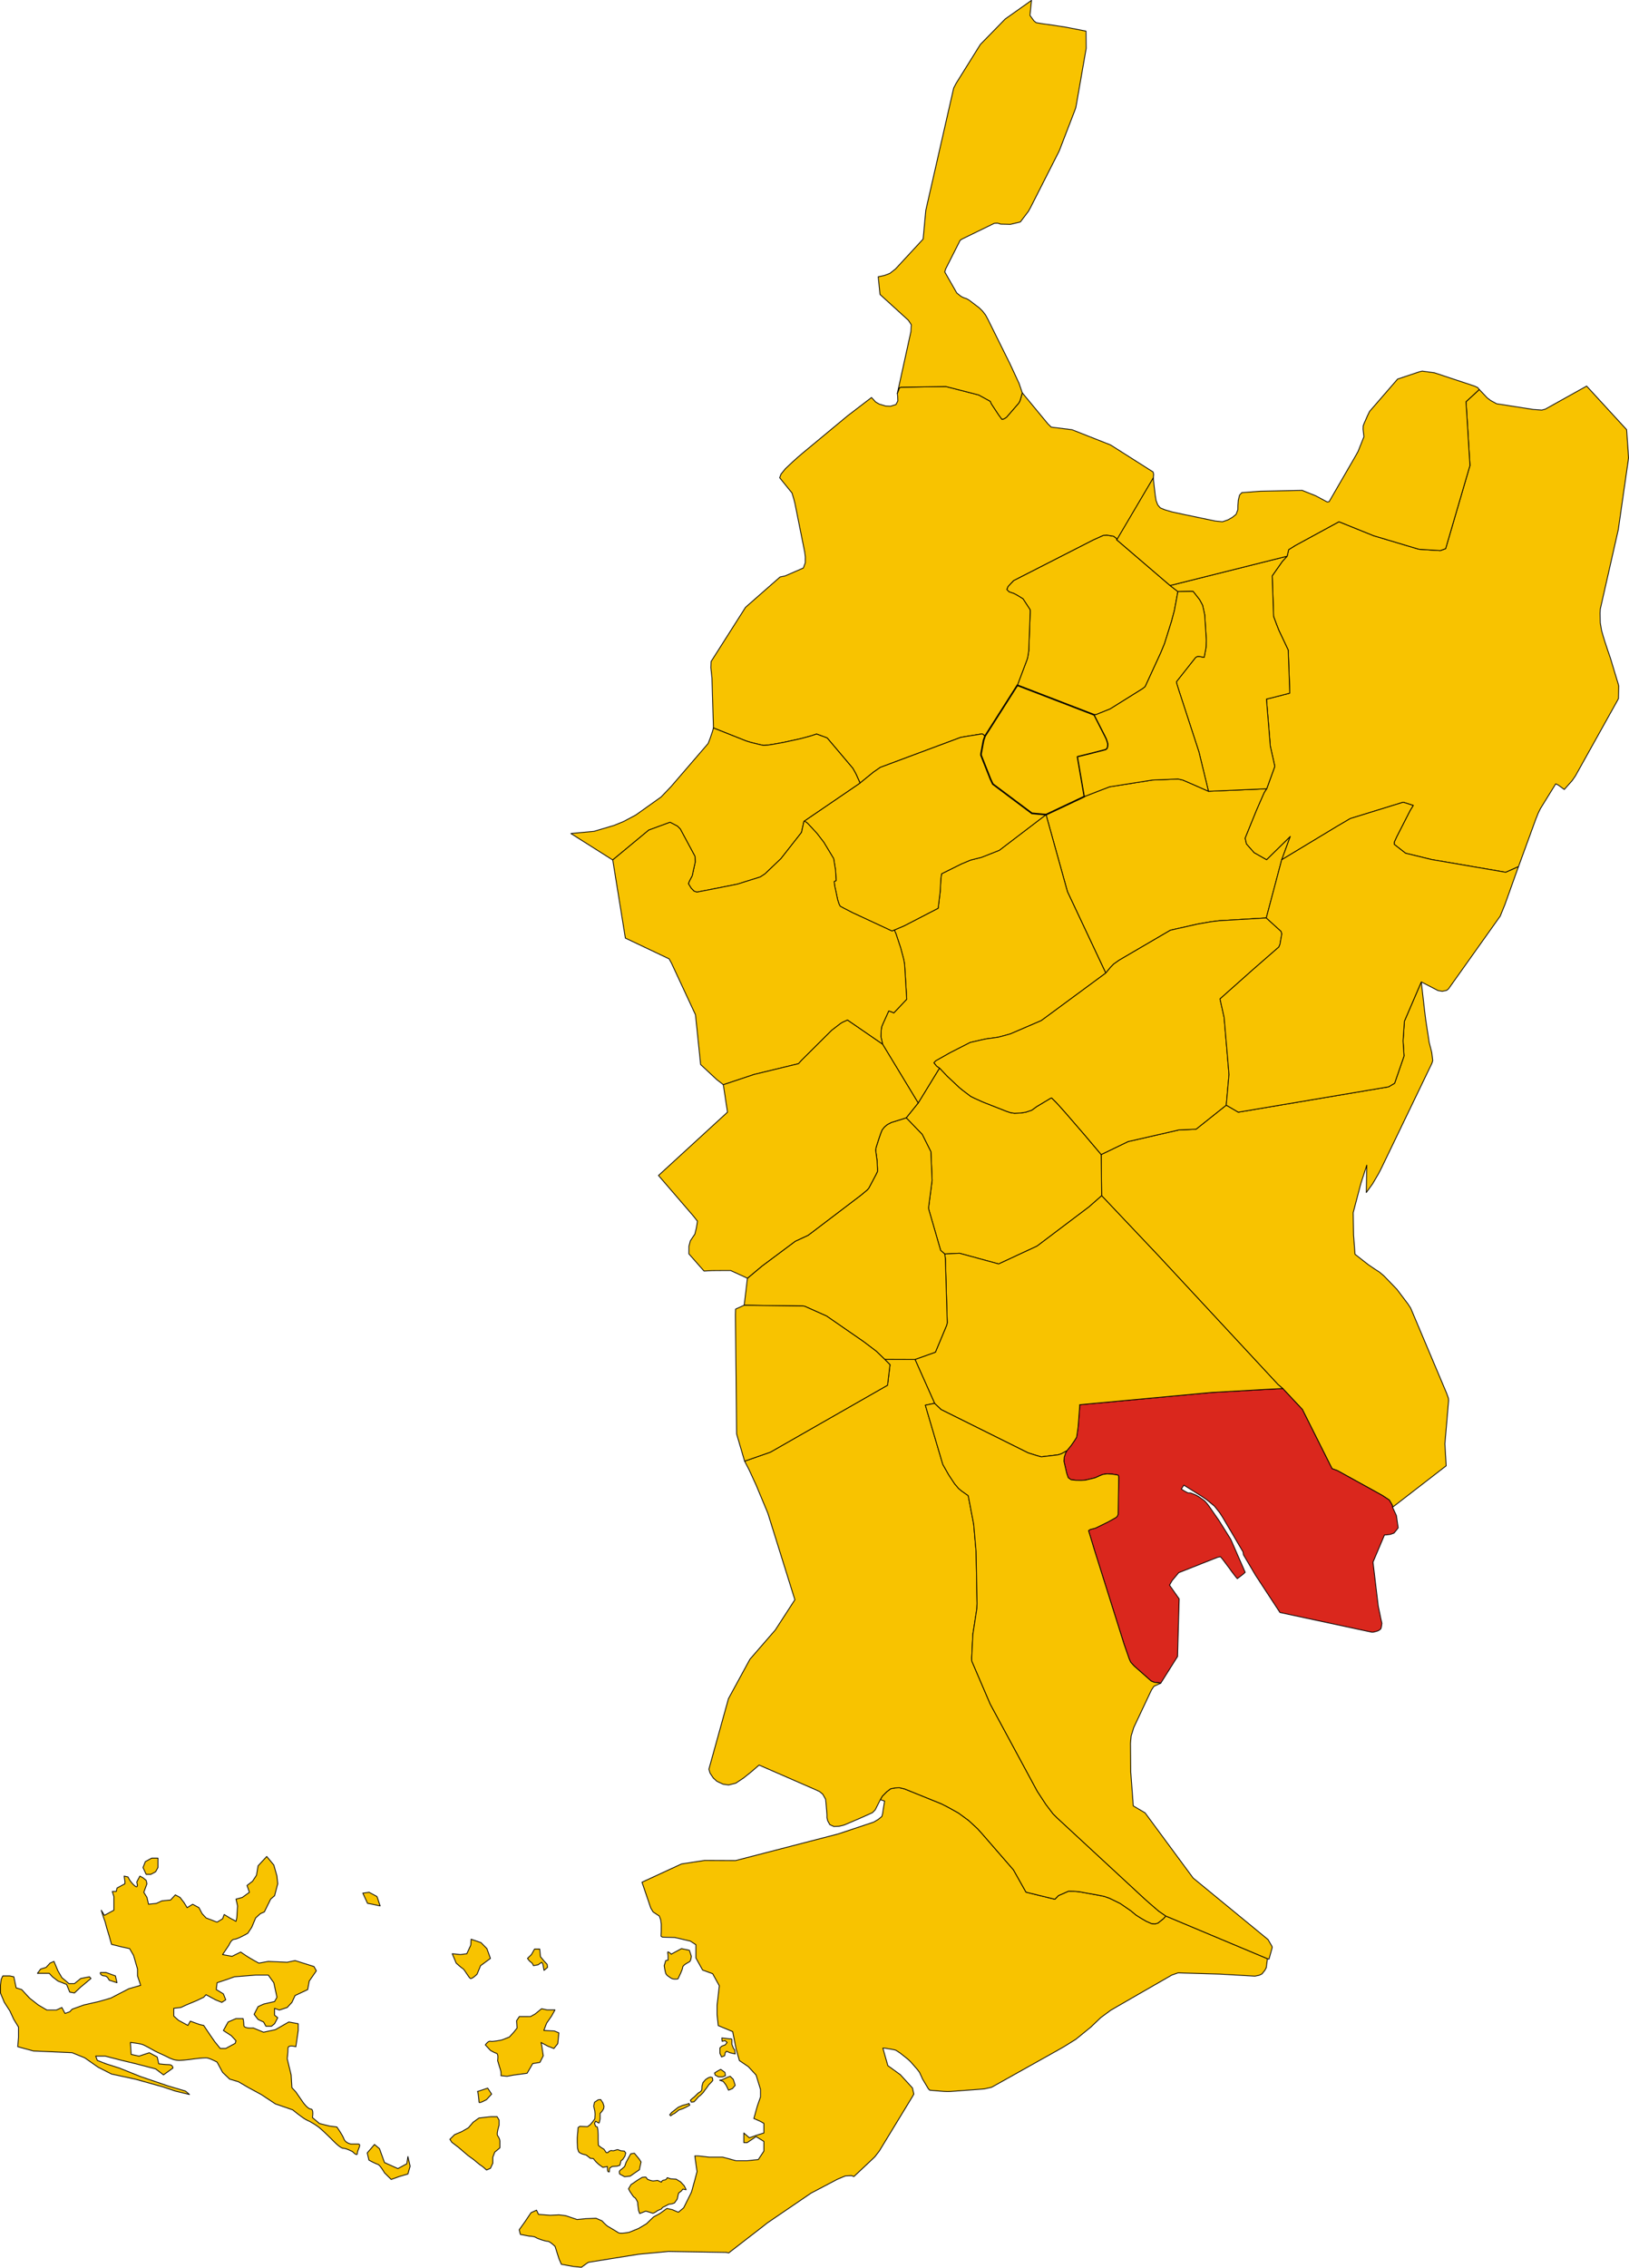 <?xml version="1.0" encoding="UTF-8" standalone="no"?>
<svg height="5653.21" id="svg2" version="1.1" width="4062.907" xmlns="http://www.w3.org/2000/svg" xmlns:cc="http://creativecommons.org/ns#" xmlns:dc="http://purl.org/dc/elements/1.1/" xmlns:rdf="http://www.w3.org/1999/02/22-rdf-syntax-ns#" xmlns:svg="http://www.w3.org/2000/svg">
  <g id="CAPRIVA_DEL_FRIULI" style="stroke-width:0.5;stroke-miterlimit:4;stroke-dasharray:none;stroke:#000000;stroke-opacity:1;stroke-linejoin:round;fill:#f8c300;fill-opacity:1" transform="matrix(32,0,0,32,-10953.988,-10230.457)">
    <path d="m 427.598,375.393 0.167,-0.033 1.067,-0.427 2.556,-1.595 0.182,-0.152 1.211,-2.63 0.294,-0.711 0.547,-1.744 0.224,-0.844 0.272,-1.47 -0.609,-0.469 -4.148,-3.554 -0.036,-0.127 -0.221,-0.16 -0.514,-0.085 -0.008,-10e-4 -0.273,0.018 -0.808,0.365 -6.186,3.156 -0.436,0.463 -0.097,0.235 0.176,0.181 0.397,0.137 0.284,0.156 0.408,0.253 0.545,0.835 0.015,0.138 -0.111,3.058 -0.083,0.517 -0.047,0.175 -0.76,2.011 5.991,2.306 z" id="path82" style="stroke-width:0.062;stroke-miterlimit:4;stroke-dasharray:none"/>
  </g>
  <g id="CORMONS" style="stroke-width:0.5;stroke-miterlimit:4;stroke-dasharray:none;stroke:#000000;stroke-opacity:1;stroke-linejoin:round;fill:#f8c300;fill-opacity:1" transform="matrix(32,0,0,32,-10953.988,-10230.457)">
    <path d="m 419.087,377.043 2.519,-3.956 0.76,-2.011 0.047,-0.175 0.083,-0.517 0.111,-3.058 -0.015,-0.138 -0.545,-0.835 -0.408,-0.253 -0.284,-0.156 -0.397,-0.137 -0.176,-0.181 0.097,-0.235 0.436,-0.463 6.186,-3.156 0.808,-0.365 0.273,-0.018 0.008,0.001 0.514,0.085 0.221,0.16 0.036,0.127 2.843,-4.823 0.028,-0.275 -0.045,-0.193 -3.319,-2.108 -3.001,-1.184 -1.621,-0.202 -0.23,-0.227 -0.027,-0.026 -1.995,-2.414 -0.182,0.619 -0.093,0.172 -0.962,1.111 -0.195,0.122 -0.155,0.036 -0.267,-0.362 -0.329,-0.5 -0.225,-0.342 -0.092,-0.204 -0.903,-0.494 -2.554,-0.656 -3.518,0.054 -0.111,0.061 -0.156,0.426 0.021,0.194 0.016,0.391 -0.15,0.283 -0.418,0.126 -0.378,-0.015 -0.494,-0.146 -0.285,-0.164 -0.326,-0.352 -1.855,1.418 -3.477,2.882 -0.397,0.339 -0.413,0.37 -0.569,0.536 -0.344,0.424 -0.104,0.281 0.96,1.187 0.125,0.404 0.109,0.428 0.758,3.772 0.049,0.374 -0.004,0.464 -0.152,0.403 -1.424,0.619 -0.389,0.08 -2.692,2.363 -2.684,4.223 -0.02,0.478 0.087,0.813 0.115,3.884 2.542,1.01 0.376,0.116 0.721,0.176 0.27,0.057 0.327,-0.024 0.39,-0.058 0.41,-0.072 0.405,-0.074 0.79,-0.171 0.598,-0.131 0.764,-0.208 0.446,-0.148 0.795,0.292 0.055,0.041 1.977,2.338 0.233,0.416 0.33,0.731 1.045,-0.85 0.538,-0.373 6.28,-2.341 1.645,-0.268 0.06,0.027 0.175,0.145 z" id="path148" style="stroke-width:0.062;stroke-miterlimit:4;stroke-dasharray:none"/>
  </g>
  <g id="DOBERDO-_DEL_LAGO" style="stroke-width:0.5;stroke-miterlimit:4;stroke-dasharray:none;stroke:#000000;stroke-opacity:1;stroke-linejoin:round;fill:#f8c300;fill-opacity:1" transform="matrix(32,0,0,32,-10953.988,-10230.457)">
    <path d="m 453.09,396.197 -1.316,3.061 -0.106,1.539 0.078,1.17 -0.735,2.126 -0.472,0.277 -11.714,1.975 -0.936,-0.548 -2.356,1.874 -1.341,0.058 -3.958,0.907 -2.094,1.01 0.034,3.206 4.398,4.646 9.346,10.06 0.374,0.315 1.525,1.627 2.315,4.615 0.421,0.153 3.062,1.69 0.443,0.247 0.534,0.352 0.237,0.402 0.02,0.164 4.18,-3.23 -0.1,-1.713 0.289,-3.363 -0.017,-0.201 -0.149,-0.403 -2.788,-6.602 -0.211,-0.323 -0.858,-1.137 -1.016,-1.053 -0.349,-0.295 -0.352,-0.225 -0.5,-0.341 -0.203,-0.157 -0.197,-0.153 -0.654,-0.515 -0.115,-1.51 -0.028,-1.731 0.603,-2.285 0.392,-1.212 0.065,-0.203 -0.038,2.134 0.487,-0.673 0.456,-0.776 0.191,-0.363 3.984,-8.265 0.059,-0.208 -0.074,-0.623 -0.202,-0.791 -0.147,-0.961 -0.119,-0.769 -0.102,-0.823 -0.247,-2.161 z" id="path160" style="stroke-width:0.062;stroke-miterlimit:4;stroke-dasharray:none"/>
  </g>
  <g id="DOLEGNA_DEL_COLLIO" style="stroke-width:0.5;stroke-miterlimit:4;stroke-dasharray:none;stroke:#000000;stroke-opacity:1;stroke-linejoin:round;fill:#f8c300;fill-opacity:1" transform="matrix(32,0,0,32,-10953.988,-10230.457)">
    <path d="m 412.25,350.354 0.156,-0.426 0.111,-0.061 3.518,-0.054 2.554,0.656 0.903,0.494 0.092,0.204 0.225,0.342 0.329,0.5 0.267,0.362 0.155,-0.036 0.195,-0.122 0.962,-1.111 0.093,-0.172 0.182,-0.619 -0.249,-0.734 -0.705,-1.52 -1.725,-3.475 -0.187,-0.346 -0.237,-0.303 -0.248,-0.246 -0.802,-0.609 -0.179,-0.105 -0.224,-0.072 -0.22,-0.11 -0.329,-0.261 -0.939,-1.645 0.072,-0.232 1.126,-2.227 0.137,-0.096 2.532,-1.233 0.257,-0.011 0.241,0.077 0.748,0.019 0.778,-0.188 0.64,-0.844 0.175,-0.324 2.214,-4.362 1.163,-3.018 0.124,-0.333 0.065,-0.343 0.752,-4.307 -0.014,-1.206 -0.002,-0.131 -1.532,-0.3 -0.861,-0.136 -1.105,-0.156 -0.384,-0.066 -0.17,-0.136 -0.315,-0.432 0.121,-1.171 -2.051,1.452 -1.935,1.982 -1.89,3.03 -0.191,0.367 -2.173,9.527 -0.209,2.24 -2.158,2.333 -0.435,0.339 -0.421,0.16 -0.485,0.102 0.139,1.38 2.212,2.012 0.229,0.351 -0.032,0.528 -1.059,4.82 z" id="path168" style="stroke-width:0.062;stroke-miterlimit:4;stroke-dasharray:none"/>
  </g>
  <g id="FARRA_D-ISONZO" style="stroke-width:0.5;stroke-miterlimit:4;stroke-dasharray:none;stroke:#000000;stroke-opacity:1;stroke-linejoin:round;fill:#f8c300;fill-opacity:1" transform="matrix(32,0,0,32,-10953.988,-10230.457)">
    <path d="m 441.009,391.214 1.202,-4.533 0.669,-1.82 -1.848,1.814 -0.97,-0.55 -0.588,-0.667 -0.012,-0.016 -0.1,-0.441 0.873,-2.146 0.319,-0.733 0.294,-0.667 0.037,-0.057 0.099,-0.154 0.06,-0.093 -4.539,0.193 -1.458,-0.641 -0.541,-0.232 -0.376,-0.085 -2.004,0.084 -3.327,0.525 -0.695,0.266 -0.825,0.32 -0.446,0.173 -2.991,1.411 1.669,6.001 2.279,4.841 0.707,1.499 0.357,-0.433 0.259,-0.268 0.422,-0.299 3.996,-2.336 0.481,-0.11 1.612,-0.363 0.502,-0.089 0.535,-0.094 0.477,-0.06 0.205,-0.026 3.667,-0.216 z" id="path194" style="stroke-width:0.062;stroke-miterlimit:4;stroke-dasharray:none"/>
  </g>
  <g id="FOGLIANO_REDIPUGLIA" style="stroke-width:0.5;stroke-miterlimit:4;stroke-dasharray:none;stroke:#000000;stroke-opacity:1;stroke-linejoin:round;fill:#f8c300;fill-opacity:1" transform="matrix(32,0,0,32,-10953.988,-10230.457)">
    <path d="m 428.14,409.646 -0.088,-0.104 -0.045,-0.053 -1.149,-1.359 -1.453,-1.683 -0.428,-0.482 -0.368,-0.401 -0.333,-0.327 -0.083,0.027 -1.09,0.653 -0.376,0.276 -0.458,0.153 -0.427,0.067 -0.478,0.017 -0.298,-0.049 -0.312,-0.104 -1.858,-0.732 -0.656,-0.297 -0.275,-0.138 -0.607,-0.459 -0.27,-0.22 -0.956,-0.898 -0.59,-0.622 -1.663,2.718 -0.934,1.159 1.245,1.288 0.675,1.347 0.097,2.226 -0.275,2.108 0.007,0.138 0.932,3.217 0.32,0.28 1.152,-0.055 3.05,0.831 2.991,-1.39 4.05,-3.056 0.986,-0.868 -0.034,-3.206 z" id="path206" style="stroke-width:0.062;stroke-miterlimit:4;stroke-dasharray:none"/>
  </g>
  <g id="GORIZIA" style="stroke-width:0.5;stroke-miterlimit:4;stroke-dasharray:none;stroke:#000000;stroke-opacity:1;stroke-linejoin:round;fill:#f8c300;fill-opacity:1" transform="matrix(32,0,0,32,-10953.988,-10230.457)">
    <path d="m 442.211,386.681 4.275,-2.582 1.06,-0.622 0.013,-0.008 4.123,-1.271 0.78,0.249 -0.245,0.401 -1.043,2.042 -0.19,0.415 -0.005,0.175 0.88,0.689 0.025,0.006 0.305,0.074 1.704,0.415 3.467,0.594 2.174,0.373 0.142,0.024 0.989,-0.438 1.339,-3.671 0.189,-0.477 0.053,-0.111 0.055,-0.113 0.067,-0.137 1.2,-1.942 0.203,0.101 0.463,0.339 0.613,-0.69 0.25,-0.359 3.266,-5.856 0.094,-0.18 0.021,-0.97 -0.027,-0.122 -0.628,-2.078 -0.189,-0.547 -0.275,-0.835 -0.085,-0.288 -0.129,-0.438 -0.107,-0.627 -0.006,-0.256 -0.011,-0.484 0.019,-0.32 1.402,-6.187 0.804,-5.599 -0.155,-2.196 -3.116,-3.395 -3.225,1.798 -0.268,0.073 -0.66,-0.047 -2.865,-0.448 -0.466,-0.255 -0.268,-0.206 -0.612,-0.648 -1.034,0.951 0.305,4.972 -1.894,6.476 -0.417,0.151 -1.635,-0.103 -0.186,-0.047 -3.373,-1.008 -2.703,-1.091 -3.394,1.847 -0.524,0.327 -0.094,0.393 -0.009,0.038 -0.019,0.081 -0.368,0.397 -0.75,1.067 -0.046,0.067 0.108,3.162 0.216,0.582 0.19,0.486 0.737,1.558 0.118,3.349 -1.381,0.358 -0.346,0.082 -0.091,0.022 0.302,3.674 0.351,1.567 -0.004,0.012 -0.083,0.23 -0.544,1.505 -0.06,0.093 -0.099,0.154 -0.037,0.057 -0.294,0.667 -0.319,0.733 -0.873,2.146 0.1,0.441 0.012,0.016 0.588,0.667 0.97,0.55 1.848,-1.814 -0.669,1.82 z" id="path233" style="stroke-width:0.062;stroke-miterlimit:4;stroke-dasharray:none"/>
  </g>
  <g id="GRADISCA_D-ISONZO" style="stroke-width:0.5;stroke-miterlimit:4;stroke-dasharray:none;stroke:#000000;stroke-opacity:1;stroke-linejoin:round;fill:#f8c300;fill-opacity:1" transform="matrix(32,0,0,32,-10953.988,-10230.457)">
    <path d="m 428.495,395.507 -0.707,-1.499 -2.279,-4.841 -1.669,-6.001 -3.641,2.776 -1.391,0.55 -0.857,0.215 -0.72,0.303 -1.529,0.76 -0.059,0.393 -0.05,0.955 -0.159,1.338 -2.646,1.368 -0.506,0.216 -0.179,0.076 -0.089,0.038 0.126,0.284 0.364,1.092 0.184,0.689 0.059,0.23 0.014,0.057 0.024,0.145 0.01,0.059 0.021,0.13 0.165,2.707 -1.008,1.066 -0.086,-0.042 -0.011,-0.005 -0.111,-0.045 -0.186,-0.06 -0.439,0.971 -0.03,0.07 -0.081,0.19 -0.008,0.063 -0.022,0.167 -0.003,0.022 -0.024,0.513 0.069,0.326 0.064,0.274 2.771,4.572 1.663,-2.718 -0.221,-0.148 -0.064,-0.079 -0.151,-0.187 0.14,-0.15 1.116,-0.629 1.562,-0.798 0.264,-0.062 0.125,-0.029 0.061,-0.014 0.386,-0.089 0.008,-0.002 0.057,-0.012 0.009,-0.002 0.206,-0.044 0.163,-0.035 0.448,-0.059 0.203,-0.028 0.22,-0.031 0.028,-0.004 0.11,-0.029 0.412,-0.108 0.447,-0.127 2.392,-1.029 0.252,-0.182 4.783,-3.525 z" id="path236" style="stroke-width:0.062;stroke-miterlimit:4;stroke-dasharray:none"/>
  </g>
  <g id="GRADO" style="stroke-width:0.5;stroke-miterlimit:4;stroke-dasharray:none;stroke:#000000;stroke-opacity:1;stroke-linejoin:round;fill:#f8c300;fill-opacity:1" transform="matrix(4,0,0,4,-2553.988,-2105.396)">
    <path d="m 969.852,1744.497 1.965,-3.457 3.193,0 0.491,4.786 2.211,2.659 1.965,2.127 0.246,1.861 -2.211,1.861 -0.737,-3.989 -0.737,-1.064 -2.211,1.595 -2.948,0.532 c 0,0 -0.491,-1.595 -1.474,-2.127 -0.983,-0.532 -2.211,-2.393 -2.211,-2.393 z" id="path4567" style="stroke-width:0.5;stroke-miterlimit:4;stroke-dasharray:none"/>
    <path d="m 867.479,1868.105 4.516,-5.265 3.126,2.632 3.126,8.649 8.337,3.76 5.558,-3.008 0.695,-4.512 1.39,6.017 -1.39,4.888 -5.21,1.504 -5.21,1.88 -4.168,-4.136 c 0,0 -2.779,-4.888 -4.168,-5.264 -1.39,-0.376 -5.558,-2.632 -5.558,-2.632 z" id="path4565" style="stroke-width:0.5;stroke-miterlimit:4;stroke-dasharray:none"/>
    <path d="m 701.136,1755.665 3.439,0 5.895,2.127 0.983,4.254 -4.913,-1.595 c 0,0 -0.983,-2.659 -2.948,-2.659 -1.965,0 -2.948,-1.595 -2.456,-2.127 z" id="path4563" style="stroke-width:0.5;stroke-miterlimit:4;stroke-dasharray:none"/>
    <path d="m 663.801,1753.538 3.439,-1.064 2.456,-2.659 2.456,-1.064 2.456,5.85 2.456,4.254 4.421,3.723 3.439,0 3.93,-3.191 5.404,-1.064 0.983,1.064 -4.421,3.723 -1.965,1.595 -3.93,3.723 -2.948,-0.532 -1.965,-4.786 -5.404,-2.127 -3.439,-2.659 -1.965,-2.127 -4.421,0 -2.948,0 z" id="path4561" style="stroke-width:0.5;stroke-miterlimit:4;stroke-dasharray:none"/>
    <path d="m 729.138,1686.531 3.93,-2.127 3.93,0 0,5.85 -1.474,2.659 -2.948,1.595 -2.948,0 -1.965,-4.254 z" id="path4559" style="stroke-width:0.5;stroke-miterlimit:4;stroke-dasharray:none"/>
    <path d="m 867.671,1712.589 -2.948,-6.382 3.93,-0.532 4.913,2.659 1.965,5.85 -4.913,-1.064 z" id="path4557" style="stroke-width:0.5;stroke-miterlimit:4;stroke-dasharray:none"/>
    <path d="m 638.747,1763.642 0,4.786 2.456,5.85 3.439,5.318 2.456,5.318 2.948,4.786 0,6.382 -0.491,5.85 9.825,2.659 24.071,1.064 7.86,3.191 8.351,5.85 8.351,4.254 14.738,3.191 17.194,4.786 7.86,2.659 8.843,2.127 -2.456,-2.127 -10.808,-3.191 -17.194,-5.85 -13.264,-5.318 -8.351,-2.659 -5.404,-2.127 -0.983,-2.659 5.895,0 10.316,2.659 8.843,2.127 12.281,3.191 4.913,3.723 5.895,-4.254 c 0,0 0,-2.127 -2.456,-2.127 -2.456,0 -6.386,-0.532 -6.386,-0.532 l -0.983,-4.254 -4.913,-2.659 -6.386,2.127 -4.913,-1.064 -0.491,-7.445 c 0,0 4.913,0.532 6.878,1.064 1.965,0.532 6.386,3.191 8.351,4.254 1.965,1.064 5.895,2.659 7.86,3.723 1.965,1.064 4.421,2.127 7.369,2.127 2.948,0 10.316,-1.064 10.316,-1.064 0,0 4.421,-0.532 6.386,-0.532 1.965,0 6.878,2.659 6.878,2.659 l 3.439,6.382 4.421,4.254 5.404,1.595 6.386,3.723 7.86,4.254 8.843,5.85 10.808,3.723 c 0,0 6.386,5.318 8.843,6.382 2.456,1.064 5.895,3.191 7.86,4.786 1.965,1.595 7.369,6.913 7.369,6.913 0,0 5.404,5.85 7.369,5.85 1.965,0 5.895,2.127 5.895,2.127 0,0 2.948,3.191 2.948,1.064 0,-2.127 2.948,-5.85 0.491,-5.85 -2.456,0 -4.421,0 -4.421,0 0,0 -3.439,-0.532 -4.421,-3.191 -0.983,-2.659 -4.421,-7.445 -4.421,-7.445 l -4.421,-0.532 -6.386,-1.595 -4.421,-3.723 c 0,0 0.983,-5.318 -0.983,-5.318 -1.965,0 -4.913,-4.254 -4.913,-4.254 l -4.421,-6.382 -2.456,-2.659 -0.491,-7.977 -2.456,-10.104 c 0,0 0.491,-3.723 0.491,-6.382 0,-2.659 4.913,-1.064 4.913,-1.064 l 1.474,-10.104 0,-4.254 -5.895,-1.064 -8.351,4.786 -7.369,1.595 -6.386,-2.659 c 0,0 -5.895,0.532 -5.895,-1.595 0,-2.127 -0.491,-4.254 -0.491,-4.254 l -4.421,0 -4.913,2.127 -2.947,5.318 4.912,3.191 2.948,3.191 -0.491,1.595 -5.895,3.191 -3.439,0 -3.439,-4.254 -2.948,-4.254 -3.93,-5.85 -2.456,-0.532 -5.895,-2.127 -1.474,2.659 -5.895,-3.191 -2.948,-2.659 0,-4.786 4.421,-0.532 3.439,-1.595 6.386,-2.659 4.421,-2.127 1.474,-1.595 5.895,3.191 3.93,1.595 2.456,-1.595 -1.474,-3.723 -4.421,-2.659 0.491,-4.254 6.386,-2.127 4.421,-1.595 13.264,-1.064 7.86,0 3.439,4.786 1.965,9.041 -1.474,2.659 -6.878,1.595 -3.439,1.595 -2.456,4.786 2.456,3.191 3.439,1.595 1.474,2.659 3.439,0 1.965,-1.595 1.965,-3.723 -1.965,-1.595 0,-4.254 2.948,1.064 4.913,-1.595 2.948,-3.191 1.965,-4.254 7.86,-3.723 0.983,-5.318 4.421,-6.382 -1.474,-2.659 -11.79,-3.723 -4.913,1.064 -11.79,-0.532 -5.895,1.064 c 0,0 -4.913,-2.659 -7.369,-4.254 -2.456,-1.595 -3.93,-2.659 -3.93,-2.659 l -5.404,2.659 -5.895,-1.064 3.93,-5.85 c 0,0 1.474,-3.723 3.439,-3.723 1.965,0 8.351,-3.723 8.351,-3.723 l 2.456,-3.723 2.456,-5.85 2.948,-2.659 2.456,-1.064 3.93,-7.977 2.456,-2.127 1.965,-7.445 -0.491,-4.786 -1.965,-6.913 -4.421,-5.318 -5.404,5.85 -0.983,5.85 -2.456,3.723 -3.439,2.659 1.474,4.254 -4.421,3.191 -3.93,1.064 0.983,4.254 -0.491,7.445 -0.491,2.127 -3.93,-2.127 -3.439,-2.127 -0.982,2.659 -3.439,2.127 -6.878,-2.659 -2.456,-2.659 -1.965,-3.723 -3.93,-2.127 -3.439,2.127 -1.965,-3.191 -2.456,-3.191 -2.948,-1.595 -2.948,3.191 -5.404,0.532 -3.439,1.595 -4.913,0.532 -0.983,-4.254 -1.965,-3.191 1.965,-5.318 -0.491,-2.127 -1.965,-1.595 -1.965,-1.064 -1.965,3.723 c 0,0 1.474,4.786 -1.474,2.127 -2.948,-2.659 -3.93,-5.318 -3.93,-5.318 l -2.456,-0.532 0.491,3.191 0,1.595 -1.965,1.064 -2.948,1.595 -0.491,2.127 -2.456,0 0.983,3.191 0,6.382 0,2.127 -5.895,3.191 -1.965,-3.191 0.983,3.191 1.474,4.254 0.983,3.723 1.474,4.786 1.474,5.318 6.386,1.595 4.913,1.064 2.456,4.254 2.456,8.509 0,4.254 1.965,5.85 -7.369,2.127 -11.299,5.85 -7.369,2.127 -9.334,2.127 -7.369,2.659 -1.474,1.595 -2.948,1.064 -1.965,-3.723 -3.439,1.595 -5.895,0 -5.404,-3.191 -5.404,-4.254 -4.913,-5.318 -3.439,-1.064 -1.474,-6.913 -2.456,-0.532 -4.421,0 -0.983,2.127 z" id="path4555" style="stroke-width:0.5;stroke-miterlimit:4;stroke-dasharray:none"/>
    <path d="m 937.183,1846.337 7.369,-0.798 3.93,0 1.228,2.127 0,3.191 c 0,0 -1.719,5.318 -0.983,6.382 0.737,1.064 1.474,2.393 1.474,3.457 0,1.064 0,4.254 0,4.254 l -3.193,2.659 -1.228,3.191 0,3.723 -1.474,3.191 -2.456,1.064 c 0,0 -2.211,-2.127 -3.193,-2.659 -0.983,-0.532 -4.667,-3.723 -4.667,-3.723 l -3.684,-2.659 -5.895,-5.052 -4.176,-3.191 -1.228,-1.861 2.948,-2.925 4.421,-1.861 4.176,-2.393 2.948,-3.457 z" id="path4553" style="stroke-width:0.5;stroke-miterlimit:4;stroke-dasharray:none"/>
    <path d="m 936.201,1829.851 6.386,-2.127 2.456,3.723 -3.193,3.457 c 0,0 -4.667,2.659 -4.667,1.595 0,-1.064 -0.737,-7.711 -0.983,-6.647 z" id="path4551" style="stroke-width:0.5;stroke-miterlimit:4;stroke-dasharray:none"/>
    <path d="m 1020.842,1866.789 2.779,-0.752 2.084,0.752 2.084,0.188 0.868,1.128 -0.521,2.068 -1.389,2.068 -1.042,0.752 -0.695,2.82 -1.737,0.564 -3.126,0.188 -1.563,1.128 -0.174,2.256 c 0,0 -0.868,0.188 -1.042,-0.752 -0.174,-0.94 -0.174,-2.632 -0.174,-2.632 l -2.779,0.564 -2.605,-1.88 c 0,0 -0.347,-0.376 -1.216,-1.128 -0.868,-0.752 -2.084,-2.444 -2.084,-2.444 l -1.911,-0.188 -2.605,-2.068 -2.258,-0.564 c 0,0 -2.084,-0.752 -2.432,-1.504 -0.347,-0.752 -0.695,-2.256 -0.695,-2.256 l -0.174,-3.572 c 0,0 0,-2.068 0,-2.82 0,-0.752 0.347,-3.948 0.347,-3.948 l 0.174,-2.444 1.042,-0.752 4.863,0.188 1.737,-1.316 1.563,-1.88 1.216,-1.692 0.174,-2.82 -0.174,-2.068 -0.695,-3.008 0.521,-2.444 2.258,-1.504 1.563,-0.188 1.389,2.068 0.695,2.068 -0.174,1.504 -1.042,1.692 -1.216,1.316 0,1.692 0,1.692 -0.521,2.444 c 0,0 0,0.376 -0.695,0 -0.695,-0.376 -1.563,-0.94 -1.563,-0.94 l -0.695,1.316 0.695,1.88 1.042,0.376 0.347,1.88 0.174,2.82 0,3.384 0.174,3.384 1.389,1.128 2.084,1.316 1.389,2.068 1.042,0 0.695,-0.752 1.216,-0.564 z" id="path4549" style="stroke-width:0.5;stroke-miterlimit:4;stroke-dasharray:none"/>
    <path d="m 1030.221,1871.489 1.563,-2.82 2.258,-0.376 2.953,3.572 1.216,1.88 -1.042,4.888 c 0,0 -1.911,1.316 -2.779,1.88 -0.868,0.564 -2.953,2.068 -2.953,2.068 l -3.474,0.376 -3.126,-1.692 -0.174,-1.316 c 0,0 0,-0.752 0.868,-1.316 0.869,-0.564 2.432,-2.068 2.432,-2.068 l 0.868,-2.444 z" id="path4547" style="stroke-width:0.5;stroke-miterlimit:4;stroke-dasharray:none"/>
    <path d="m 1030.395,1890.479 1.563,-2.632 c 0,0 2.084,-1.316 2.779,-1.88 0.695,-0.564 4.168,-2.632 4.168,-2.632 l 2.258,-0.188 1.216,1.504 c 0,0 2.605,0.94 3.3,0.94 0.695,0 2.779,-0.376 2.779,-0.376 l 2.432,1.128 c 0,0 0.347,-1.316 1.737,-1.316 1.389,0 1.911,-1.504 1.911,-1.504 l 2.258,0.752 3.3,0.188 2.779,1.692 2.258,2.444 1.216,2.444 -2.084,-0.376 -0.869,1.128 -1.737,1.316 -0.347,1.316 -0.521,2.444 -1.737,2.444 -1.737,0.564 -1.737,0.188 -1.389,0.752 -2.605,1.316 -0.695,0.94 -2.258,0.94 -1.042,0.752 -1.389,0.752 -0.695,0.188 -2.432,-0.752 -1.911,-0.564 -1.389,0.564 -2.432,0.94 -0.695,-1.88 c 0,0 -0.174,-2.068 -0.347,-2.82 -0.174,-0.752 -0.174,-2.256 -0.174,-2.256 0,0 -1.216,-2.82 -1.911,-3.008 -0.695,-0.188 -1.911,-2.256 -1.911,-2.256 l -1.042,-1.504 z" id="path4545" style="stroke-width:0.5;stroke-miterlimit:4;stroke-dasharray:none"/>
    <path d="m 969.258,1783.12 2.779,-1.504 4.168,-3.384 3.474,0.752 4.863,0 -2.084,3.76 -3.126,4.512 -1.737,4.513 6.6,0.376 2.779,1.128 -0.695,6.769 -2.432,3.008 -3.821,-1.504 -4.168,-2.256 0.347,1.504 1.042,6.769 -2.084,4.136 -4.516,0.752 -3.474,6.017 -8.337,1.128 -4.168,0.752 -3.821,-0.376 c 0,0 0.347,-1.504 -0.347,-3.76 -0.695,-2.256 -1.737,-5.641 -1.737,-5.641 0,0 0.695,-4.136 -0.695,-4.513 -1.389,-0.376 -3.821,-1.88 -3.821,-1.88 l -3.126,-3.384 c 0,0 1.737,-2.632 3.126,-2.256 1.389,0.376 6.947,-0.752 6.947,-0.752 l 4.863,-1.88 2.779,-3.008 2.084,-2.632 -0.347,-4.512 1.737,-2.632 3.821,0 z" id="path4543" style="stroke-width:0.5;stroke-miterlimit:4;stroke-dasharray:none"/>
    <path d="m 932.271,1734.925 6.141,2.127 3.684,3.723 2.211,6.116 -6.141,4.52 -2.211,5.318 c 0,0 -3.193,3.191 -4.176,2.659 -0.983,-0.532 -3.684,-5.584 -4.667,-6.116 -0.983,-0.532 -4.176,-3.457 -4.176,-3.457 l -2.456,-5.85 5.158,0.532 3.93,-0.532 2.456,-5.318 z" id="path4541" style="stroke-width:0.5;stroke-miterlimit:4;stroke-dasharray:none"/>
    <path d="m 1056.066,1844.342 1.228,-1.462 2.211,-1.728 1.842,-1.462 2.702,-1.196 2.088,-0.532 1.965,-0.665 0.491,1.064 -2.456,1.329 -1.719,0.798 -2.702,0.931 -1.105,0.931 -1.351,1.064 -1.351,0.665 -1.228,0.931 z" id="path4539" style="stroke-width:0.5;stroke-miterlimit:4;stroke-dasharray:none"/>
    <path d="m 1080.015,1821.342 1.474,-0.532 1.228,0.399 0.246,1.728 -0.86,1.064 -1.597,1.595 -1.597,2.26 -0.86,1.064 -0.983,1.462 -1.842,1.861 -1.228,0.931 -1.351,1.595 -1.351,1.462 -1.72,0.266 -0.614,-1.197 1.105,-1.064 1.228,-0.931 1.351,-1.329 1.228,-1.197 1.474,-0.931 c 0,0 0.737,-0.798 0.737,-1.329 0,-0.532 0.123,-2.127 0.123,-2.127 l 0.614,-2.127 1.597,-1.861 z" id="path4537" style="stroke-width:0.5;stroke-miterlimit:4;stroke-dasharray:none"/>
    <path d="m 1090.142,1796.658 3.474,0.376 c 0,0 1.216,-0.376 1.216,0.564 0,0.94 0,2.82 0,2.82 l 1.042,2.632 0.695,0.752 0.347,2.632 -3.3,-0.752 -2.084,-0.94 -0.868,0.94 -0.347,1.88 -1.911,0.752 -1.042,-2.256 0,-3.384 1.216,-1.128 2.084,-0.752 1.216,-1.504 -1.216,-1.128 -1.911,0.376 -0.174,-2.068 z" id="path4535" style="stroke-width:0.5;stroke-miterlimit:4;stroke-dasharray:none"/>
    <path d="m 1087.884,1816.024 2.605,1.88 0.347,2.068 -1.737,0.752 -2.605,0 -2.084,-1.128 -0.347,-1.316 1.737,-1.128 z" id="path4533" style="stroke-width:0.5;stroke-miterlimit:4;stroke-dasharray:none"/>
    <path d="m 1092.226,1820.912 1.563,-0.564 1.911,1.88 1.216,3.76 -1.737,2.068 -2.432,0.94 -1.563,-3.196 -1.737,-2.256 -2.258,-0.752 1.389,-0.188 z" id="path4531" style="stroke-width:0.5;stroke-miterlimit:4;stroke-dasharray:none"/>
    <path d="m 1057.049,1744.231 6.386,-3.457 4.912,1.064 1.228,3.723 c 0,0 -0.245,2.925 -1.228,3.457 -0.983,0.532 -4.176,2.127 -4.176,3.457 0,1.329 -2.947,7.179 -2.947,7.179 0,0 -2.947,0.532 -4.421,-0.532 -1.474,-1.064 -2.702,-1.595 -3.193,-2.925 -0.491,-1.329 -0.983,-4.786 -0.983,-4.786 l 0.983,-3.191 1.474,-0.266 c 0,0 0,-1.595 0,-2.659 0,-1.064 -0.737,-2.925 0.246,-2.393 0.983,0.532 2.211,1.861 1.719,1.329 z" id="path4529" style="stroke-width:0.5;stroke-miterlimit:4;stroke-dasharray:none"/>
    <path d="m 1226.866,1829.774 2.227,0.098 1.946,-0.04 21.128,-1.594 4.632,-1.038 41.406,-23.179 3.61,-2.058 7.505,-4.672 9.426,-7.67 6.048,-5.785 6.236,-4.609 4.206,-2.445 13.274,-7.65 20.626,-11.857 3.887,-1.364 26.11,0.771 21.836,1.254 2.702,-0.554 1.69,-0.814 1.767,-2.195 0.908,-1.636 0.75,-5.682 -63.365,-26.586 -1.407,1.608 -0.508,0.412 -0.25,0.203 -2.804,2.221 -1.834,0.469 -2.143,-0.19 -3.277,-1.454 -3.376,-1.966 -3.015,-1.912 -3.197,-2.665 -6.636,-4.55 -6.588,-3.213 -3.368,-1.189 -3.358,-0.681 -12.321,-2.222 -3.418,-0.279 -3.148,-0.048 -6.307,2.748 -2.199,2.273 -18.019,-4.418 -7.822,-13.903 -19.7,-22.681 -2.702,-2.99 -2.69,-2.482 -2.826,-2.609 -6.348,-4.649 -6.495,-3.627 -4.221,-2.147 -22.941,-9.283 -3.123,-0.717 -2.714,0.1 -2.798,0.518 -2.507,1.902 -2.763,2.799 -1.165,2.113 0.798,0.261 1.83,0.597 -1.225,7.8 -0.501,1.83 -2.338,1.894 -2.779,1.616 -22.118,7.372 -63.938,16.57 -19.278,-0.082 -14.35,2.171 -2.189,0.993 -22.55,10.412 5.47,16.093 1.456,2.445 2.033,1.347 1.83,1.182 0.88,2.379 0.359,2.722 -0.016,4.525 -0.14,2.947 0.823,0.591 7.738,0.234 9.726,2.256 3.474,2.256 0,8.273 4.168,7.521 6.253,2.256 4.168,7.521 -1.39,12.033 0,6.017 0.695,6.769 9.031,3.76 2.084,10.529 2.084,7.521 5.558,3.76 4.863,5.264 2.779,9.025 0,4.512 -2.084,6.017 -2.084,7.521 3.474,1.504 2.779,1.504 0,6.017 -4.863,1.504 -4.168,1.504 -3.474,-3.008 0,6.016 2.084,0 5.558,-3.76 4.863,3.008 0,6.017 -3.474,5.264 -6.947,0.752 -6.947,0 -8.337,-2.256 -8.337,0 -6.947,-0.752 -2.084,0 1.389,9.777 -1.389,5.265 -2.084,7.521 -4.863,9.777 -3.314,2.776 -3.684,-1.595 -3.439,-0.798 -4.421,3.191 -3.93,2.127 -4.421,4.254 -4.912,2.925 -5.895,2.393 c 0,0 -5.404,1.064 -6.632,0.266 -1.228,-0.798 -5.649,-3.457 -6.632,-3.989 -0.983,-0.532 -3.684,-3.457 -3.684,-3.457 l -3.684,-1.595 -6.386,0.266 -5.404,0.532 -7.123,-2.393 -4.176,-0.532 -5.404,0.266 -7.369,-0.532 -1.228,-2.659 -3.439,1.595 -3.93,5.85 -3.439,4.786 0.737,2.925 5.649,1.064 c 0,0 2.702,0 3.93,0.798 1.228,0.798 5.895,2.393 7.369,2.393 1.474,0 4.667,3.191 4.667,3.191 l 2.456,7.711 1.474,3.457 7.369,1.329 5.158,0.532 3.215,-2.377 1.208,-0.753 31.127,-4.99 18.724,-1.77 36.008,0.587 1.534,0.336 21.374,-16.538 2.673,-2.122 27.323,-18.618 16.331,-8.579 3.285,-1.401 1.906,-0.755 3.765,-0.168 1.402,0.587 10.799,-10.139 2.278,-2.18 2.781,-3.598 20.452,-33.587 1.085,-1.879 -0.868,-3.833 -7.538,-8.244 -7.801,-5.652 -2.045,-7.12 -1.046,-3.833 1.077,0.025 3.138,0.503 2.704,0.503 1.193,0.335 2.657,1.744 5.051,4.034 1.371,1.308 1.96,2.222 2.378,2.725 1.332,1.795 0.62,1.375 1.232,2.709 3.602,6.055 0.909,0.932 z" id="Go" style="stroke-width:0.5;stroke-miterlimit:4;stroke-dasharray:none"/>
  </g>
  <g id="MARIANO_DEL_FRIULI" style="stroke-width:0.5;stroke-miterlimit:4;stroke-dasharray:none;stroke:#000000;stroke-opacity:1;stroke-linejoin:round;fill:#f8c300;fill-opacity:1" transform="matrix(32,0,0,32,-10953.988,-10230.457)">
    <path d="m 412.015,392.155 0.089,-0.038 0.179,-0.076 0.506,-0.216 2.646,-1.368 0.159,-1.338 0.05,-0.955 0.059,-0.393 1.529,-0.76 0.72,-0.303 0.857,-0.215 1.391,-0.55 3.641,-2.776 -1.101,-0.101 -3.048,-2.282 -0.179,-0.379 -0.74,-1.87 0.009,-0.151 0.187,-1 0.119,-0.339 -0.175,-0.145 -0.06,-0.027 -1.645,0.268 -6.28,2.341 -0.538,0.373 -1.045,0.85 -4.374,2.981 0.074,0.002 0.205,0.149 0.728,0.784 0.542,0.702 0.095,0.158 0.061,0.1 0.611,1.014 0.142,0.864 0.05,0.847 -0.152,0.077 0.039,0.323 0.235,1.104 0.103,0.318 0.087,0.172 0.237,0.132 0.725,0.374 3.086,1.434 0.175,-0.081 z" id="path283" style="stroke-width:0.062;stroke-miterlimit:4;stroke-dasharray:none"/>
  </g>
  <g id="MEDEA" style="stroke-width:0.5;stroke-miterlimit:4;stroke-dasharray:none;stroke:#000000;stroke-opacity:1;stroke-linejoin:round;fill:#f8c300;fill-opacity:1" transform="matrix(32,0,0,32,-10953.988,-10230.457)">
    <path d="m 386.811,384.638 3.257,2.06 2.809,-2.327 1.658,-0.608 0.577,0.302 0.219,0.219 1.145,2.13 0.021,0.442 -0.234,1.072 -0.207,0.39 -0.092,0.229 0.217,0.35 0.218,0.228 0.224,0.08 1.826,-0.356 1.337,-0.267 1.781,-0.559 0.365,-0.239 1.248,-1.19 1.601,-2.04 0.19,-0.87 4.374,-2.981 -0.33,-0.731 -0.233,-0.416 -1.977,-2.338 -0.055,-0.041 -0.795,-0.292 -0.446,0.148 -0.764,0.208 -0.598,0.131 -0.79,0.171 -0.405,0.074 -0.41,0.072 -0.39,0.058 -0.327,0.024 -0.27,-0.057 -0.721,-0.176 -0.376,-0.116 -2.542,-1.01 -0.07,0.26 -0.199,0.586 -0.148,0.37 -2.9,3.367 -0.765,0.797 -1.978,1.407 -0.959,0.508 -0.728,0.297 -1.56,0.462 -1.797,0.168 z" id="path289" style="stroke-width:0.062;stroke-miterlimit:4;stroke-dasharray:none"/>
  </g>
  <g id="MONFALCONE" style="stroke-width:1;stroke-miterlimit:4;stroke-dasharray:none;stroke:#000000;stroke-opacity:1;stroke-linejoin:round;fill:#da271d;fill-opacity:1" transform="matrix(32,0,0,32,-10953.988,-10230.457)">
    <path d="m 450.02,446.171 -0.085,-0.381 -0.064,-0.311 -0.137,-0.661 -0.408,-3.42 0.896,-2.12 0.082,0.002 0.04,8.9e-4 0.338,-0.044 0.283,-0.102 0.015,-0.018 0.153,-0.187 0.155,-0.202 -0.138,-0.956 -0.247,-0.533 -0.053,-0.115 -0.02,-0.164 -0.237,-0.402 -0.534,-0.352 -0.443,-0.247 -3.062,-1.69 -0.421,-0.153 -2.315,-4.615 -1.525,-1.627 -1.314,0.066 -4.227,0.238 -10.292,0.957 -3.1e-4,0.154 -0.122,1.591 -0.082,0.567 -0.038,0.224 -0.163,0.265 -0.265,0.384 -0.328,0.399 -0.105,0.192 -0.007,0.021 -0.092,0.28 -0.024,0.322 0.219,0.95 0.115,0.332 0.221,0.16 0.365,0.04 0.415,0.009 0.277,-0.016 0.058,-0.003 0.763,-0.182 0.329,-0.15 0.269,-0.111 0.33,-0.049 0.423,0.026 0.433,0.073 0.043,0.07 0.007,0.173 -0.044,2.815 -0.069,0.159 -0.099,0.089 -0.634,0.354 -0.971,0.474 -0.405,0.101 -0.068,0.048 -0.06,0.042 0.486,1.596 2.29,7.267 0.398,1.141 0.113,0.247 0.265,0.294 1.335,1.178 0.182,0.074 0.051,0.02 0.522,0.061 1.3,-2.065 0.126,-4.491 -0.751,-1.068 0.196,-0.347 0.521,-0.624 3.036,-1.201 0.216,-0.045 0.193,0.233 0.23,0.307 0.305,0.408 0.096,0.139 0.106,0.141 0.255,0.333 0.13,0.149 0.439,-0.336 0.174,-0.157 -1.106,-2.533 -0.039,-0.074 -0.896,-1.428 -0.781,-1.126 -0.068,-0.093 -0.133,-0.166 -0.073,-0.078 -0.067,-0.071 -0.083,-0.062 -0.147,-0.105 -0.066,-0.046 -0.105,-0.074 -0.055,-0.037 -0.187,-0.108 -0.133,-0.06 -0.257,-0.101 -0.065,-0.023 -0.092,-0.003 -0.043,0.006 -0.043,-0.005 -0.098,-0.039 -0.231,-0.127 -0.095,-0.062 -0.113,-0.074 0.195,-0.303 1.371,0.858 0.335,0.226 0.128,0.1 0.513,0.42 0.069,0.071 0.089,0.111 0.199,0.25 0.089,0.118 0.017,0.023 0.077,0.118 0.082,0.129 0.073,0.116 0.692,1.168 0.22,0.375 0.655,1.114 0.036,0.23 0.944,1.595 1.902,2.9 7.159,1.534 0.114,-0.002 0.131,-0.033 0.177,-0.049 0.058,-0.022 0.063,-0.032 0.079,-0.052 0.049,-0.042 0.043,-0.052 0.014,-0.05 0.018,-0.081 0.04,-0.272 z" id="path304" style="stroke-width:0.062;stroke-miterlimit:4;stroke-dasharray:none"/>
  </g>
  <g id="MORARO" style="fill:#f8c300;fill-opacity:1;stroke:#000000;stroke-width:0.125;stroke-linejoin:round;stroke-miterlimit:4;stroke-opacity:1;stroke-dasharray:none" transform="matrix(32,0,0,32,-10953.988,-10230.457)">
    <path d="m 426.831,381.756 -0.532,-3.093 1.061,-0.26 1.136,-0.292 0.116,-0.099 0.025,-0.085 0.023,-0.077 0.013,-0.185 -0.058,-0.21 -0.075,-0.209 -0.113,-0.23 -0.828,-1.622 -5.991,-2.306 -2.519,3.956 -0.119,0.339 -0.187,1 -0.009,0.151 0.74,1.87 0.179,0.379 3.048,2.282 1.101,0.101 2.991,-1.411 z" id="path316" style="stroke-width:0.125;stroke-miterlimit:4;stroke-dasharray:none"/>
  </g>
  <g id="MOSSA" style="fill:#f8c300;fill-opacity:1;stroke:#000000;stroke-width:0.062;stroke-linejoin:round;stroke-miterlimit:4;stroke-opacity:1;stroke-dasharray:none" transform="matrix(32,0,0,32,-10953.988,-10230.457)">
    <path d="m 436.502,381.344 4.539,-0.193 0.544,-1.505 0.083,-0.23 0.004,-0.012 -0.351,-1.567 -0.302,-3.674 0.091,-0.022 0.346,-0.082 1.381,-0.358 -0.118,-3.349 -0.737,-1.558 -0.19,-0.486 -0.216,-0.582 -0.108,-3.162 0.046,-0.067 0.75,-1.067 0.368,-0.397 -9.124,2.285 0.609,0.469 0.954,-0.016 0.171,0.003 0.062,0.002 0.074,0.094 0.433,0.554 0.232,0.431 0.165,0.758 0.121,1.946 -0.017,0.515 -0.016,0.141 -0.129,0.686 -0.099,-0.004 -0.264,-0.056 -0.161,-0.002 -0.125,0.065 -0.046,0.046 -1.467,1.856 0.008,0.099 0.155,0.503 1.588,4.867 0.745,3.069 z" id="path328" style="stroke-width:0.062;stroke-miterlimit:4;stroke-dasharray:none"/>
  </g>
  <g id="ROMANS_D-ISONZO" style="fill:#f8c300;fill-opacity:1;stroke:#000000;stroke-width:0.062;stroke-linejoin:round;stroke-miterlimit:4;stroke-opacity:1;stroke-dasharray:none" transform="matrix(32,0,0,32,-10953.988,-10230.457)">
    <path d="m 411.107,401.056 -0.064,-0.274 -0.069,-0.326 0.024,-0.513 0.003,-0.022 0.022,-0.167 0.008,-0.063 0.081,-0.19 0.03,-0.07 0.439,-0.971 0.186,0.06 0.111,0.045 0.011,0.005 0.086,0.042 1.008,-1.066 -0.165,-2.707 -0.021,-0.13 -0.01,-0.059 -0.024,-0.145 -0.014,-0.057 -0.059,-0.23 -0.184,-0.689 -0.364,-1.092 -0.126,-0.284 -0.175,0.081 -3.086,-1.434 -0.725,-0.374 -0.237,-0.132 -0.087,-0.172 -0.103,-0.318 -0.235,-1.104 -0.039,-0.323 0.152,-0.077 -0.05,-0.847 -0.142,-0.864 -0.611,-1.014 -0.061,-0.1 -0.095,-0.158 -0.542,-0.702 -0.728,-0.784 -0.205,-0.149 -0.074,-0.002 -0.19,0.87 -1.601,2.04 -1.248,1.19 -0.365,0.239 -1.781,0.559 -1.337,0.267 -1.826,0.356 -0.224,-0.08 -0.218,-0.228 -0.217,-0.35 0.092,-0.229 0.207,-0.39 0.234,-1.072 -0.021,-0.442 -1.145,-2.13 -0.219,-0.219 -0.577,-0.302 -1.658,0.608 -2.809,2.327 0.984,6.089 3.409,1.617 0.183,0.329 1.874,4.029 0.4,3.875 1.264,1.179 0.509,0.394 2.397,-0.799 3.464,-0.84 0.048,-0.053 0.191,-0.214 2.353,-2.337 0.657,-0.505 0.157,-0.101 0.141,-0.066 0.266,-0.12 2.742,1.885 z" id="path454" style="stroke-width:0.062;stroke-miterlimit:4;stroke-dasharray:none"/>
  </g>
  <g id="RONCHI_DEI_LEGIONARI" style="fill:#f8c300;fill-opacity:1;stroke:#000000;stroke-width:0.062;stroke-linejoin:round;stroke-miterlimit:4;stroke-opacity:1;stroke-dasharray:none" transform="matrix(32,0,0,32,-10953.988,-10230.457)">
    <path d="m 413.629,425.608 1.527,3.419 0.504,0.48 6.778,3.371 0.358,0.115 0.272,0.084 0.023,0.007 0.053,0.016 0.326,0.092 1.296,-0.156 0.254,-0.076 0.444,-0.241 0.328,-0.399 0.265,-0.384 0.163,-0.265 0.038,-0.224 0.082,-0.567 0.122,-1.591 3.1e-4,-0.154 10.292,-0.957 4.227,-0.238 1.314,-0.066 -0.374,-0.315 -9.346,-10.06 -4.398,-4.646 -0.986,0.868 -4.05,3.056 -2.991,1.39 -3.05,-0.831 -1.152,0.055 0.049,0.372 0.145,5.002 -0.015,0.056 -0.04,0.148 -0.866,2.072 -1.59,0.567 z" id="path457" style="stroke-width:0.062;stroke-miterlimit:4;stroke-dasharray:none"/>
  </g>
  <g id="SAGRADO" style="fill:#f8c300;fill-opacity:1;stroke:#000000;stroke-width:0.062;stroke-linejoin:round;stroke-miterlimit:4;stroke-opacity:1;stroke-dasharray:none" transform="matrix(32,0,0,32,-10953.988,-10230.457)">
    <path d="m 428.14,409.646 2.094,-1.01 3.958,-0.907 1.341,-0.058 2.356,-1.874 0.217,-2.385 -0.383,-4.459 -0.32,-1.433 2.576,-2.29 1.879,-1.638 0.129,-0.109 0.088,-0.208 0.149,-0.834 -0.066,-0.19 -1.147,-1.039 -3.667,0.216 -0.205,0.026 -0.477,0.06 -0.535,0.094 -0.502,0.089 -1.612,0.363 -0.481,0.11 -3.996,2.336 -0.422,0.299 -0.259,0.268 -0.357,0.433 -4.783,3.525 -0.252,0.182 -2.392,1.029 -0.447,0.127 -0.412,0.108 -0.11,0.029 -0.028,0.004 -0.22,0.031 -0.203,0.028 -0.448,0.059 -0.163,0.035 -0.206,0.044 -0.009,0.002 -0.057,0.012 -0.008,0.002 -0.386,0.089 -0.061,0.014 -0.125,0.029 -0.264,0.062 -1.562,0.798 -1.116,0.629 -0.14,0.15 0.151,0.187 0.064,0.079 0.221,0.148 0.59,0.622 0.956,0.898 0.27,0.22 0.607,0.459 0.275,0.138 0.656,0.297 1.858,0.732 0.312,0.104 0.298,0.049 0.478,-0.017 0.427,-0.067 0.458,-0.153 0.376,-0.276 1.09,-0.653 0.083,-0.027 0.333,0.327 0.368,0.401 0.428,0.482 1.453,1.683 1.149,1.359 0.045,0.053 0.088,0.104 z" id="path472" style="stroke-width:0.062;stroke-miterlimit:4;stroke-dasharray:none"/>
  </g>
  <g id="SAN_CANZIAN_D-ISONZO" style="fill:#f8c300;fill-opacity:1;stroke:#000000;stroke-width:0.062;stroke-linejoin:round;stroke-miterlimit:4;stroke-opacity:1;stroke-dasharray:none" transform="matrix(32,0,0,32,-10953.988,-10230.457)">
    <path d="m 410.929,459.903 0.146,-0.264 0.345,-0.35 0.313,-0.238 0.35,-0.065 0.339,-0.013 0.39,0.09 2.868,1.16 0.528,0.268 0.812,0.453 0.793,0.581 0.353,0.326 0.336,0.31 0.338,0.374 2.462,2.835 0.978,1.738 2.252,0.552 0.275,-0.284 0.788,-0.344 0.394,0.006 0.427,0.035 1.54,0.278 0.42,0.085 0.421,0.149 0.823,0.402 0.83,0.569 0.4,0.333 0.377,0.239 0.422,0.246 0.41,0.182 0.268,0.024 0.229,-0.059 0.35,-0.278 0.031,-0.025 0.064,-0.051 0.176,-0.201 -0.555,-0.382 -0.752,-0.649 -0.417,-0.372 -0.71,-0.659 -6.031,-5.577 -0.324,-0.322 -0.557,-0.733 -0.672,-1.026 -3.667,-6.794 -1.435,-3.343 -0.009,-0.243 0.087,-1.825 0.314,-2.021 0.017,-0.396 -0.076,-4.051 -0.187,-2.128 -0.427,-2.23 -0.055,-0.037 -0.148,-0.104 -0.302,-0.212 -0.243,-0.202 -0.308,-0.362 -0.461,-0.697 -0.464,-0.818 -1.361,-4.613 0.722,-0.145 -1.527,-3.419 -2.363,-0.009 0.413,0.416 -0.191,1.602 -9.13,5.214 -2.011,0.702 0.343,0.66 0.559,1.216 0.909,2.18 2.106,6.742 -1.524,2.353 -1.977,2.279 -1.673,3.068 -1.528,5.502 0.094,0.307 0.159,0.24 0.095,0.143 0.281,0.252 0.477,0.225 0.432,0.06 0.558,-0.138 0.603,-0.401 0.577,-0.46 0.638,-0.551 4.334,1.889 0.376,0.173 0.251,0.206 0.225,0.397 0.031,0.308 0.022,0.261 0.05,0.634 1.9e-4,0.228 0.059,0.246 0.165,0.3 0.312,0.142 0.409,-0.015 0.392,-0.096 1.236,-0.528 0.967,-0.433 0.222,-0.224 0.402,-0.796 z" id="path475" style="stroke-width:0.062;stroke-miterlimit:4;stroke-dasharray:none"/>
  </g>
  <g id="SAN_FLORIANO_DEL_COLLIO" style="fill:#f8c300;fill-opacity:1;stroke:#000000;stroke-width:0.062;stroke-linejoin:round;stroke-miterlimit:4;stroke-opacity:1;stroke-dasharray:none" transform="matrix(32,0,0,32,-10953.988,-10230.457)">
    <path d="m 433.508,365.317 9.124,-2.285 0.019,-0.081 0.009,-0.038 0.094,-0.393 0.524,-0.327 3.394,-1.847 2.703,1.091 3.373,1.008 0.186,0.047 1.635,0.103 0.417,-0.151 1.894,-6.476 -0.305,-4.972 1.034,-0.951 -0.12,-0.146 -0.246,-0.118 -3.127,-1.037 -0.624,-0.087 -0.333,-0.045 -0.205,0.049 -1.712,0.572 -2.178,2.512 -0.142,0.285 -0.287,0.65 -0.076,0.196 -0.008,0.261 0.035,0.329 0.03,0.261 -0.455,1.143 -0.195,0.35 -2.062,3.566 -0.142,0.024 -0.899,-0.482 -1.058,-0.424 -3.263,0.066 -1.438,0.109 -0.178,0.19 -0.098,0.389 -0.031,0.401 -0.006,0.358 -0.141,0.357 -0.286,0.231 -0.349,0.199 -0.422,0.143 -0.564,-0.056 -2.45,-0.512 -0.936,-0.203 -0.566,-0.168 -0.335,-0.146 -0.193,-0.224 -0.133,-0.352 -0.067,-0.424 -0.15,-1.328 -2.843,4.823 4.148,3.554 z" id="path484" style="stroke-width:0.062;stroke-miterlimit:4;stroke-dasharray:none"/>
  </g>
  <g id="SAN_LORENZO_ISONTINO" style="fill:#f8c300;fill-opacity:1;stroke:#000000;stroke-width:0.062;stroke-linejoin:round;stroke-miterlimit:4;stroke-opacity:1;stroke-dasharray:none" transform="matrix(32,0,0,32,-10953.988,-10230.457)">
    <path d="m 426.831,381.756 0.446,-0.173 0.825,-0.32 0.695,-0.266 3.327,-0.525 2.004,-0.084 0.376,0.085 0.541,0.232 1.458,0.641 -0.745,-3.069 -1.588,-4.867 -0.155,-0.503 -0.008,-0.099 1.467,-1.856 0.046,-0.046 0.125,-0.065 0.161,0.002 0.264,0.056 0.099,0.004 0.129,-0.686 0.016,-0.141 0.017,-0.515 -0.121,-1.946 -0.165,-0.758 -0.232,-0.431 -0.433,-0.554 -0.074,-0.094 -0.062,-0.002 -0.171,-0.003 -0.954,0.016 -0.272,1.47 -0.224,0.844 -0.547,1.744 -0.294,0.711 -1.211,2.63 -0.182,0.152 -2.556,1.595 -1.067,0.427 -0.167,0.033 0.828,1.622 0.113,0.23 0.075,0.209 0.058,0.21 -0.013,0.185 -0.023,0.077 -0.025,0.085 -0.116,0.099 -1.136,0.292 -1.061,0.26 0.532,3.093 z" id="path499" style="stroke-width:0.062;stroke-miterlimit:4;stroke-dasharray:none"/>
  </g>
  <g id="SAN_PIER_D-ISONZO" style="fill:#f8c300;fill-opacity:1;stroke:#000000;stroke-width:0.062;stroke-linejoin:round;stroke-miterlimit:4;stroke-opacity:1;stroke-dasharray:none" transform="matrix(32,0,0,32,-10953.988,-10230.457)">
    <path d="m 413.629,425.608 1.59,-0.567 0.866,-2.072 0.04,-0.148 0.015,-0.056 -0.145,-5.002 -0.049,-0.372 -0.32,-0.28 -0.932,-3.217 -0.007,-0.138 0.275,-2.108 -0.097,-2.226 -0.675,-1.347 -1.245,-1.288 -1.154,0.359 -0.199,0.103 -0.125,0.065 -0.218,0.184 -0.035,0.044 -0.01,0.013 -0.139,0.176 -0.112,0.281 -0.123,0.356 -0.034,0.104 -0.085,0.263 -0.111,0.353 -0.037,0.222 0.053,0.38 0.031,0.222 0.028,0.2 0.029,0.631 3.9e-4,0.225 -0.125,0.259 -0.546,1.029 -0.123,0.145 -0.504,0.419 -3.829,2.909 -0.285,0.212 -0.993,0.459 -2.582,1.924 -1.15,0.961 -0.253,2.103 4.606,0.06 0.114,0.021 0.012,0.003 1.691,0.756 2.888,1.995 0.986,0.746 0.657,0.632 2.363,0.009 z" id="path505" style="stroke-width:0.062;stroke-miterlimit:4;stroke-dasharray:none"/>
  </g>
  <g id="SAVOGNA_D-ISONZO" style="fill:#f8c300;fill-opacity:1;stroke:#000000;stroke-width:0.062;stroke-linejoin:round;stroke-miterlimit:4;stroke-opacity:1;stroke-dasharray:none" transform="matrix(32,0,0,32,-10953.988,-10230.457)">
    <path d="m 437.888,405.797 0.936,0.548 11.714,-1.975 0.472,-0.277 0.735,-2.126 -0.078,-1.17 0.106,-1.539 1.316,-3.061 1.303,0.673 0.033,0.006 0.295,0.053 0.343,-0.071 0.145,-0.116 4.033,-5.671 0.209,-0.511 0.169,-0.421 1.044,-2.922 -0.989,0.438 -0.142,-0.024 -2.174,-0.373 -3.467,-0.594 -1.704,-0.415 -0.305,-0.074 -0.025,-0.006 -0.88,-0.689 0.005,-0.175 0.19,-0.415 1.043,-2.042 0.245,-0.401 -0.78,-0.249 -4.123,1.271 -0.013,0.008 -1.06,0.622 -4.275,2.582 -1.202,4.533 1.147,1.039 0.066,0.19 -0.149,0.834 -0.088,0.208 -0.129,0.109 -1.879,1.638 -2.576,2.29 0.32,1.433 0.383,4.459 -0.217,2.385 z" id="path532" style="stroke-width:0.062;stroke-miterlimit:4;stroke-dasharray:none"/>
  </g>
  <g id="STARANZANO" style="fill:#f8c300;fill-opacity:1;stroke:#000000;stroke-width:0.062;stroke-linejoin:round;stroke-miterlimit:4;stroke-opacity:1;stroke-dasharray:none" transform="matrix(32,0,0,32,-10953.988,-10230.457)">
    <path d="m 415.156,429.027 -0.722,0.145 1.361,4.613 0.464,0.818 0.461,0.697 0.308,0.362 0.243,0.202 0.302,0.212 0.148,0.104 0.055,0.037 0.427,2.23 0.187,2.128 0.076,4.051 -0.017,0.396 -0.314,2.021 -0.087,1.825 0.009,0.243 1.435,3.343 3.667,6.794 0.672,1.026 0.557,0.733 0.324,0.322 6.031,5.577 0.71,0.659 0.417,0.372 0.752,0.649 0.555,0.382 7.921,3.323 0.122,0.037 0.253,-0.912 -0.022,-0.09 -0.306,-0.526 -5.838,-4.793 -3.745,-5.076 -0.92,-0.544 -0.197,-2.643 -0.02,-2.215 0.005,-0.084 0.008,-0.084 0.038,-0.42 0.208,-0.67 1.294,-2.744 0.085,-0.174 0.149,-0.226 0.051,-0.06 0.07,-0.034 0.462,-0.212 -0.522,-0.061 -0.051,-0.02 -0.182,-0.074 -1.335,-1.178 -0.265,-0.294 -0.113,-0.247 -0.398,-1.141 -2.29,-7.267 -0.486,-1.596 0.06,-0.042 0.068,-0.048 0.405,-0.101 0.971,-0.474 0.634,-0.354 0.099,-0.089 0.069,-0.159 0.044,-2.815 -0.007,-0.173 -0.043,-0.07 -0.433,-0.073 -0.423,-0.026 -0.33,0.049 -0.269,0.111 -0.329,0.15 -0.763,0.182 -0.058,0.003 -0.277,0.016 -0.415,-0.009 -0.365,-0.04 -0.221,-0.16 -0.115,-0.332 -0.219,-0.95 0.024,-0.322 0.092,-0.28 0.007,-0.021 0.105,-0.192 -0.444,0.241 -0.254,0.076 -1.296,0.156 -0.326,-0.092 -0.053,-0.016 -0.023,-0.007 -0.272,-0.084 -0.358,-0.115 -6.778,-3.371 -0.504,-0.48 z" id="path553" style="stroke-width:0.062;stroke-miterlimit:4;stroke-dasharray:none"/>
  </g>
  <g id="TURRIACO" style="fill:#f8c300;fill-opacity:1;stroke:#000000;stroke-width:0.062;stroke-linejoin:round;stroke-miterlimit:4;stroke-opacity:1;stroke-dasharray:none" transform="matrix(32,0,0,32,-10953.988,-10230.457)">
    <path d="m 411.266,425.599 -0.657,-0.632 -0.986,-0.746 -2.888,-1.995 -1.691,-0.756 -0.012,-0.003 -0.114,-0.021 -4.606,-0.06 -0.515,0.231 -0.153,0.07 -0.012,0.472 0.093,9.255 0.622,2.119 2.011,-0.702 9.13,-5.214 0.191,-1.602 -0.413,-0.416 z" id="path624" style="stroke-width:0.062;stroke-miterlimit:4;stroke-dasharray:none"/>
  </g>
  <g id="VILLESSE" style="fill:#f8c300;fill-opacity:1;stroke:#000000;stroke-width:0.062;stroke-linejoin:round;stroke-miterlimit:4;stroke-opacity:1;stroke-dasharray:none" transform="matrix(32,0,0,32,-10953.988,-10230.457)">
    <path d="m 396.366,414.45 0.305,0.386 -0.086,0.546 -0.116,0.466 -0.171,0.248 -0.183,0.277 -0.105,0.408 -0.005,0.603 1.179,1.337 0.64,-0.034 0.976,-0.007 0.457,1.8e-4 1.235,0.565 0.072,0.038 1.15,-0.961 2.582,-1.924 0.993,-0.459 0.285,-0.212 3.829,-2.909 0.504,-0.419 0.123,-0.145 0.546,-1.029 0.125,-0.259 -3.9e-4,-0.225 -0.029,-0.631 -0.028,-0.2 -0.031,-0.222 -0.053,-0.38 0.037,-0.222 0.111,-0.353 0.085,-0.263 0.034,-0.104 0.123,-0.356 0.112,-0.281 0.139,-0.176 0.01,-0.013 0.035,-0.044 0.218,-0.184 0.125,-0.065 0.199,-0.103 1.154,-0.359 0.934,-1.159 -2.771,-4.572 -2.742,-1.885 -0.266,0.12 -0.141,0.066 -0.157,0.101 -0.657,0.505 -2.353,2.337 -0.191,0.214 -0.048,0.053 -3.464,0.84 -2.397,0.799 0.325,2.139 -5.378,4.933 2.729,3.17 z" id="path651" style="stroke-width:0.062;stroke-miterlimit:4;stroke-dasharray:none"/>
  </g>
</svg>
